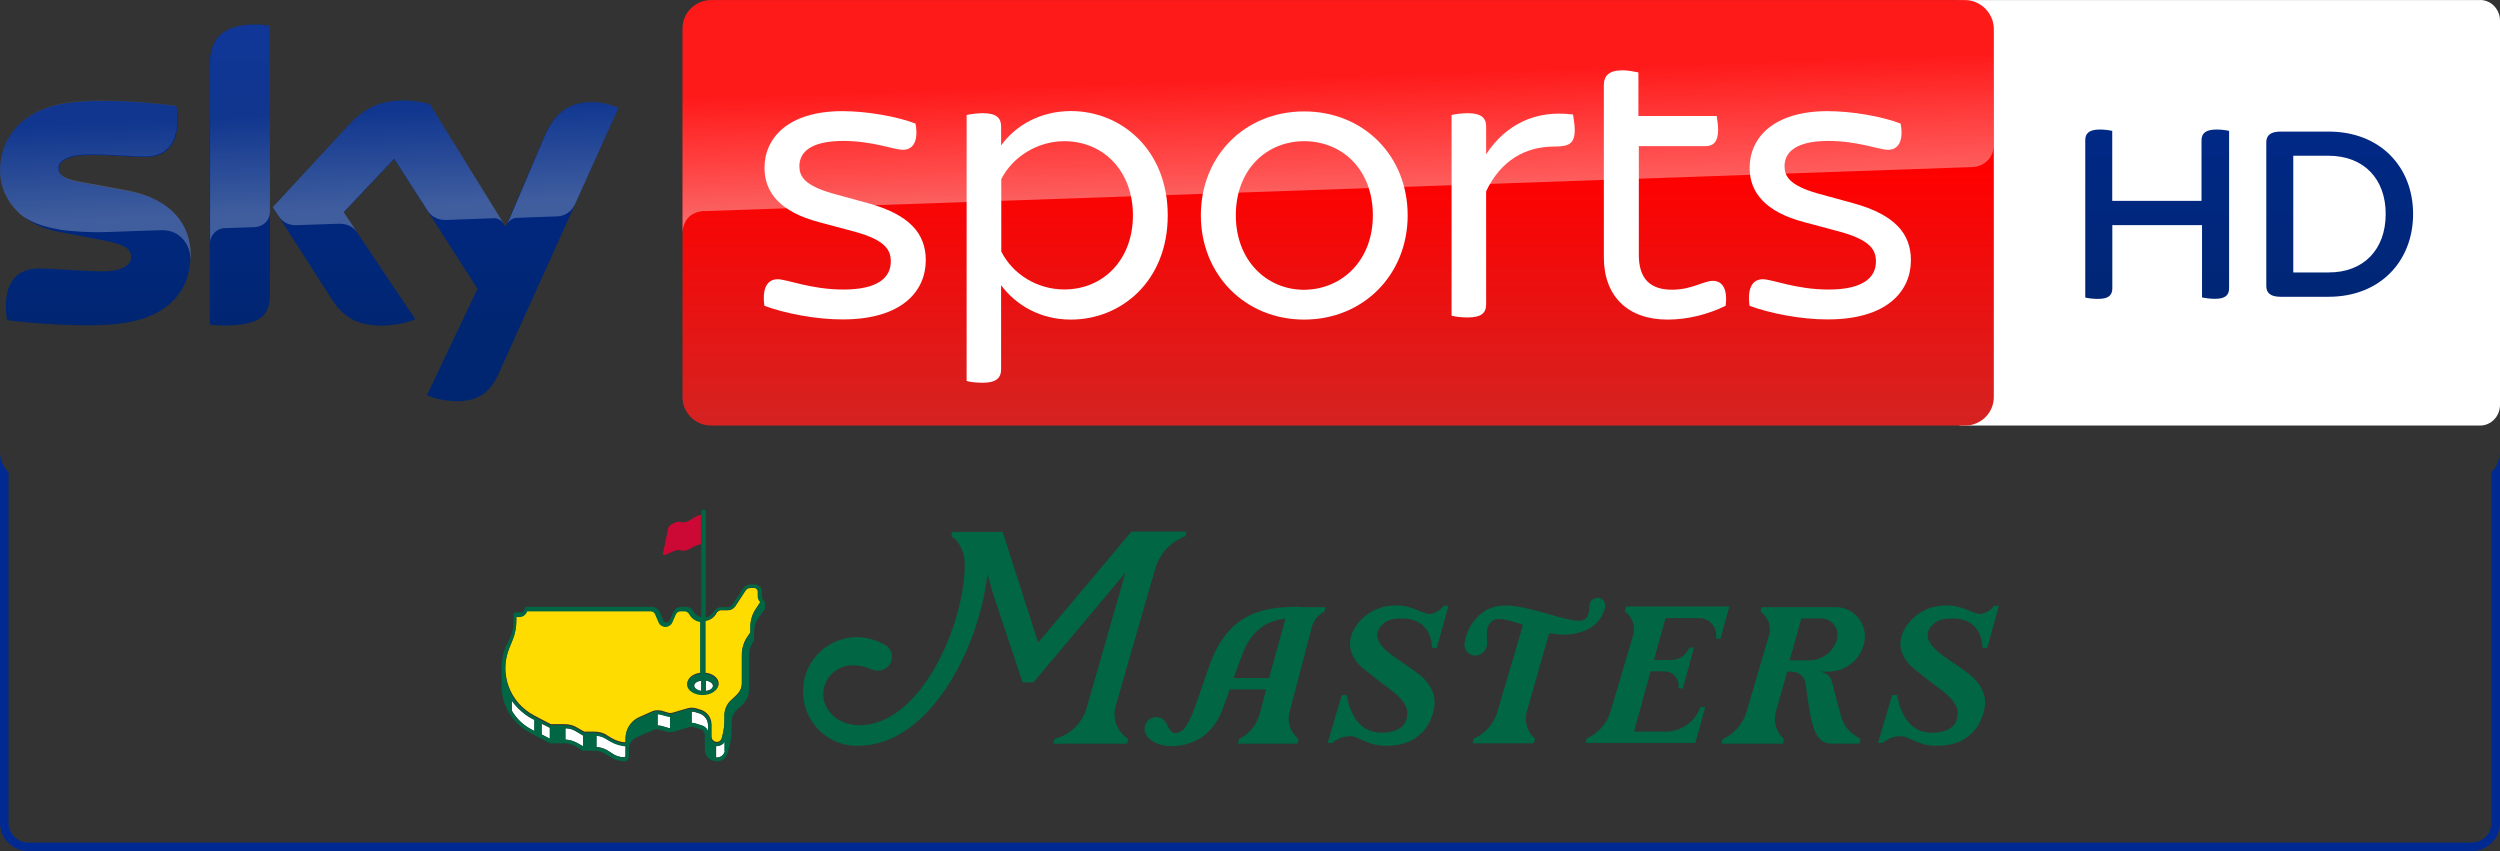 <svg width="2937.4" height="1e3" enable-background="new 0 0 2342.5 500" version="1.1" viewBox="0 0 2937.4 1e3" xml:space="preserve" xmlns="http://www.w3.org/2000/svg"><rect x="0" y="0" width="2937.4" height="1e3" fill="#333333" stroke="none"/><defs><linearGradient id="linearGradient1078" x1="-1151.9" x2="-1151.9" y1="-775.02" y2="-779.87" gradientTransform="matrix(149.68 0 0 -91.158 172382 -71520)" gradientUnits="userSpaceOnUse"><stop stop-color="#002A91" offset="0"/><stop stop-color="#002672" offset=".8"/></linearGradient><linearGradient id="linearGradient1082" x1="-1151.8" x2="-1152" y1="-784.92" y2="-782.98" gradientTransform="matrix(149.68 0 0 -57.766 172382 -45995)" gradientUnits="userSpaceOnUse"><stop stop-color="#fff" offset="0"/><stop stop-color="#fff" stop-opacity=".25" offset="1"/></linearGradient><linearGradient id="linearGradient1086" x1="-1152.6" x2="-1152.6" y1="-773.58" y2="-778.43" gradientTransform="matrix(317.37 0 0 -103 366970 -80578)" gradientUnits="userSpaceOnUse"><stop stop-color="#f00" offset=".4"/><stop stop-color="#D42321" offset="1"/></linearGradient><linearGradient id="linearGradient1090" x1="-1152.3" x2="-1152.8" y1="-785.34" y2="-782.74" gradientTransform="matrix(317.37 0 0 -56.478 366970 -45017)" gradientUnits="userSpaceOnUse"><stop stop-color="#fff" offset="0"/><stop stop-color="#fff" stop-opacity=".25" offset="1"/></linearGradient><linearGradient id="linearGradient1373" x1="-1151.9" x2="-1151.9" y1="-775.02" y2="-779.87" gradientTransform="matrix(149.71 0 0 -91.176 175063 -70634)" gradientUnits="userSpaceOnUse"><stop stop-color="#002A91" offset="0"/><stop stop-color="#002672" offset=".8"/></linearGradient></defs>
<g transform="matrix(4.167 0 0 4.167 -1847.1 500)"><g fill="#064"><path class="st6" d="m757.8 79.3 11.2-38.9c1.2-4.2 4.4-7.7 8.5-9.2l0.3-1.3h-15.5l-26.3 31.3-10-31.2h-14.2l-0.3 1.3c2.4 1.2 3.8 4.8 3.8 7.7v0.2c0 16.7-12.3 45.3-29.7 45.3-6.7 0-10.2-4.8-10.2-8.7 0-4.8 4-8.2 8.3-8.2 4.1 0 4.7 1.5 7.1 1.5 1.4 0 2.8-0.7 3.5-2 1.1-2 0.3-4.4-1.7-5.4l-1.1-0.5c-10.1-4.9-21.8 2.5-21.8 13.7v0.1c0 8.2 6.4 15 14.6 15.3 21 0.7 35.1-27.7 37.4-48.4l1.6 5.6 8.3 24.9h3.1l25.9-30.9-10.9 38c-1.2 4.4-4.7 7.7-9.1 8.9l-0.3 1.3h20.8l0.3-1.3c-3.1-2-4.5-5.6-3.6-9.1z"/><path class="st6" d="m810.1 51.1h-0.2c-9.7 0-20.2 1-25.7 16.8-4.7 13.3-5.9 18.8-9.6 18.8-2.3 0-1.8-4.5-5.3-4.5-1.6 0-3.2 1.3-3.3 3.1-0.2 3.2 4 5.1 7.3 5.1 9.8 0 13.5-7.1 14.7-10.4 0.2-0.4 1-2.8 2-5.6h10.3l-1.7 6.4c-0.9 3.4-2.8 6.1-6 7.6l-0.3 1.3h16.8l0.3-1.3c-2.3-1.9-3.3-4.9-2.5-7.7l6.3-24c0.5-1.8 1.8-3.4 3.5-4.2l0.3-1.3h-6.9zm-9 20.1h-10c1.1-3.1 2.2-6 2.6-7 2.5-6.7 7.3-9.4 12-9.7z"/><path class="st6" d="m894.8 53.9c0.5-0.9 1.1-2.3 1.1-3 0.1-1.4-1.2-2.6-2.6-2.3-1.1 0.2-1.9 1.2-1.9 2.4s-0.2 2.5-0.7 3.1c-1.2 1.5-3.1 1.3-11.7-1.2-0.8-0.2-1.7-0.5-2.6-0.7h-0.1c-4.3-1.2-9.7-2.3-13.2-0.5h-0.1c-3.4 1.7-5.9 5-6.6 8.8-0.1 0.6-0.2 1-0.2 1.2-0.1 2 1.7 3.5 3.7 3.1 1.6-0.3 2.7-1.8 2.7-3.4s-0.4-3.8 0.5-5.3c1.4-2 2.9-2.2 9.6 0.1l-7.2 24.5c-1 3.4-3.4 6.1-6.7 7.6l-0.3 1.3h17.3l0.3-1.3c-2.2-1.9-3.1-4.9-2.3-7.7l6.3-22.1c2.8 0.6 5.6 0.7 8.3-0.1l1-0.3c1.9-0.5 4.2-2.1 5.4-4.2z"/><path class="st6" d="m901.7 51.1-0.3 1.3c2.1 1.5 3.1 4.1 2.4 6.6l-6.4 21.6c-1 3.4-3.4 6.1-6.7 7.6l-0.3 1.3h30.9l2.8-10.1h-1.3l-0.5 1c-1.7 3.6-5.4 5.9-9.4 5.9h-8.9l4.7-17h3.8c2.6 0 4.5 2.3 4 4.8h1.3l3.1-11.5h-1.3c-0.8 2.1-2.8 3.5-5 3.5h-5l3.3-11.8h9.4c3.1 0 5.4 2.8 4.8 5.8h1.3l2.5-9.1h-29.2z"/><path class="st6" d="m960.9 51.2h-20.9l-0.3 1.3c2 1.4 3 3.8 2.5 6.2l-6.5 22.1c-1 3.4-3.4 6.1-6.7 7.6l-0.3 1.3h17.3l0.3-1.3c-2.2-1.9-3.1-4.9-2.3-7.7l3.2-11.3h1.3c2 0 3.7 1.5 3.9 3.5 0.1 0.6 1.1 8.5 1.9 11.2 1 3.5 2.4 5.6 5.5 5.6h7.8l0.3-1.3-1.1-0.7c-2.2-1.3-3.8-3.3-4.5-6-0.7-2.5-1.9-7.3-2.6-9.8-0.3-1.3-1.9-2.5-3.6-2.5h2.6c4.7 0 8.9-3.1 10.1-7.7 1.5-5.3-2.5-10.5-7.9-10.5zm0.3 9.2c-1 3.4-4.2 5.8-7.8 5.8h-5.5l3.3-11.8h5.5c3.2 0 5.4 3 4.5 6z"/><path class="st6" d="m846.2 53.1c-0.6 0-1.8-0.4-3.6-1.2-1.9-0.8-3.7-1.2-5.6-1.2-3.9 0-7.2 1.3-9.9 4-2.2 2.3-3.2 4.8-3.2 6.9 0 2.3 1.3 5 4.1 7.2 2.6 2.1 5.2 4.1 7.9 6.1 2.8 2.2 4.2 4.3 4.2 6 0 3.7-2.4 5.7-7.4 5.7s-8.5-3.7-9.7-10.6h-1.4l-4 13.5h1.3c1.6-1.2 2.8-1.9 5.2-1.9 2.3 0 4.7 2.7 9.9 2.7 4.1 0 7.4-0.9 10.2-3.7 2.4-2.4 3.6-5.9 3.6-8.7 0-2.6-1.6-5.6-4.5-7.8-2.4-1.9-5-3.5-7.6-5.4-2.7-2-4.1-3.8-4.1-5.6 0-1 0.5-2.1 1.6-3.1 1.3-1.3 3.1-1.6 5.5-1.6 4.8 0 8.1 2.7 8.4 8.3h1.3l3.3-11.9h-1.3c-1.3 1.5-2.7 2.3-4.2 2.3z"/><path class="st6" d="m993.9 54.4c4.8 0 8.1 2.7 8.4 8.3h1.3l3.3-11.9h-1.3c-1.3 1.5-2.7 2.3-4.2 2.3-0.6 0-1.8-0.4-3.6-1.2-1.9-0.8-3.7-1.2-5.6-1.2-3.9 0-7.2 1.3-9.9 4-2.2 2.3-3.2 4.8-3.2 6.9 0 2.3 1.3 5 4.1 7.2 2.6 2.1 5.2 4.1 7.9 6.1 2.8 2.2 4.2 4.3 4.2 6 0 3.7-2.4 5.7-7.4 5.7s-8.5-3.7-9.7-10.6h-1.4l-4 13.5h1.3c1.6-1.2 2.8-1.9 5.2-1.9 2.3 0 4.7 2.7 9.9 2.7 4.1 0 7.4-0.9 10.2-3.7 2.4-2.4 3.6-5.9 3.6-8.7 0-2.6-1.6-5.6-4.5-7.8-2.4-1.9-5-3.5-7.6-5.4-2.7-2-4.1-3.8-4.1-5.6 0-1 0.5-2.1 1.6-3.1 1.4-1.3 3.1-1.6 5.5-1.6z"/></g><path class="st7" d="m657 46.9c0-0.6-0.5-1.1-1.1-1.1h-0.9c-0.7 0-1.3 0.3-1.6 0.9l-2.8 4.3c-0.5 0.7-1.3 1.1-2.1 1.1h-1.9c-0.5 0-1 0.3-1.3 0.8-0.6 1.2-1.8 2-3.1 2.2v14.6c2.1 0.2 3.7 1.5 3.7 3 0 1.7-2 3-4.4 3s-4.4-1.4-4.4-3c0-1.5 1.6-2.8 3.7-3v-14.7c-1.3-0.2-2.4-1-3.1-2.2-0.3-0.5-0.8-0.8-1.3-0.8h-1.2c-0.6 0-1.1 0.3-1.3 0.9l-1 2.3c-0.3 0.7-1.1 1.2-1.9 1.2s-1.6-0.5-1.9-1.2l-1-2.3c-0.2-0.5-0.8-0.9-1.3-0.9h-34.8c-0.2 0.9-1.1 1.6-2.1 1.6h-1v1.4c0 1.8-0.4 3.6-1 5.2l-0.9 2.2c-3.1 7.4-0.1 15.7 7 19.4l4.6 2.4h4c1.1 0 2.3 0.3 3.3 0.9l2.1 1.2h2.9c1.2 0 2.5 0.3 3.5 1l1.3 0.8c1.2 0.7 2.6 1.2 4 1.2v-1.3c0-2.5 1.5-4.8 3.8-5.8l3.6-1.6c0.8-0.4 1.8-0.4 2.7-0.2l1.7 0.5c0.5 0.2 1.1 0.2 1.6 0l4.1-1.2c0.7-0.2 1.5-0.2 2.3 0l1.3 0.4c1.9 0.6 3.1 2.3 3.1 4.2v3.4c0 0.8 0.7 1.5 1.5 1.5 0.7 0 1.2-0.4 1.4-1.1 0.6-2 0.8-4 0.8-6.1v-0.4c0-1.6 0.6-3.1 1.7-4.1l1.7-1.6c0.9-0.9 1.5-2.1 1.5-3.4v-8c0-1.8 0.5-3.6 1.6-5.1l0.8-1.2v-1.6c0-1.8 0.5-3.6 1.6-5.1l1.3-1.9c-0.4-0.5-0.7-1.1-0.7-1.7v-1z" fill="#ffdc00"/><path class="st0" d="m613.9 88.2c-0.8-0.5-1.6-0.7-2.5-0.8v3.2c1.1 0.1 2.1 0.4 3 0.9 0 0 1.5 0.9 1.9 1.2 0.7 0.4 1.5 0.8 2.9 0.8 0.1 0 0.2 0 0.3-0.1s0.1-0.2 0.1-0.3v-2.9c-1.6-0.1-3.2-0.6-4.6-1.4z" fill="#fff"/><path class="st0" d="m605.4 86.1c-0.8-0.5-1.8-0.7-2.7-0.7v3.2c1.1 0 2.2 0.3 3.2 0.9l1.8 1v-3.1h-0.1z" fill="#fff"/><path class="st0" d="m629.5 81.5c-0.3-0.1-0.5-0.1-0.8-0.1v3.2c0.4 0 0.8 0 1.1 0.1l1.7 0.5c0.2 0.1 0.4 0.1 0.7 0.1v-3.2c-0.3 0-0.6-0.1-1-0.2z" fill="#fff"/><path class="st0" d="m640.5 81.2-1.3-0.4c-0.3-0.1-0.6-0.1-0.9-0.1v3.2c0.4 0 0.8 0 1.2 0.2l1.6 0.5c0.8 0.2 1.5 0.9 1.8 1.6v-1.7c0-1.5-1-2.8-2.4-3.3z" fill="#fff"/><path class="st0" d="m645.4 90.4h-0.2v3.2h0.3c0.9 0 1.8-0.6 2.1-1.5 0-0.1 0-0.2 0.1-0.3v-2.7c-0.5 0.8-1.4 1.3-2.3 1.3z" fill="#fff"/><path class="st0" d="m587.6 77.6v2.8c1.3 2.2 3.1 4 5.5 5.3l0.9 0.5v-3.2l-0.5-0.2c-2.4-1.3-4.4-3.1-5.9-5.2z" fill="#fff"/><polygon class="st0" points="596 84.1 596 87.1 598.3 88.3 598.3 85.2 598.2 85.2" fill="#fff"/><path class="st0" d="m644.3 73.4c0-0.7-0.8-1.3-2-1.5v2.9c1.2-0.1 2-0.7 2-1.4z" fill="#fff"/><path class="st0" d="m639 73.4c0 0.7 0.8 1.3 2 1.5v-2.9c-1.2 0.1-2 0.7-2 1.4z" fill="#fff"/><path class="st8" d="m635.4 27.2c-1-0.3-2 0.2-3 0.8-0.3 0.2-0.6 0.5-0.7 0.9l-1.5 7.2c-0.1 0.3 0.2 0.5 0.4 0.4 1.6-0.4 3.2-1.8 4.8-1.3 1.8 0.6 3.6-1.7 5.5-1.7v-8.3c-1.8 0.1-3.6 2.6-5.5 2z" fill="#cc0935"/><path class="st6" d="m658.7 49.4c-0.4-0.3-0.6-0.7-0.6-1.2v-1.3c0-1.2-1-2.1-2.1-2.1h-0.9c-1 0-2 0.5-2.5 1.4l-2.8 4.3c-0.3 0.4-0.7 0.7-1.2 0.7h-1.9c-0.9 0-1.8 0.5-2.2 1.3-0.5 0.8-1.3 1.4-2.2 1.6v-29.7c0-0.4-0.3-0.7-0.7-0.7s-0.6 0.3-0.6 0.7v29.6c-0.9-0.2-1.7-0.8-2.2-1.6-0.4-0.8-1.3-1.3-2.2-1.3h-1.2c-1 0-1.9 0.6-2.3 1.5l-1 2.3c-0.2 0.4-0.5 0.6-0.9 0.6s-0.8-0.2-0.9-0.6l-1-2.3c-0.4-0.9-1.3-1.5-2.3-1.5h-35.3c-0.3 0-0.5 0.2-0.5 0.5 0 0.6-0.5 1.1-1.1 1.1h-1.5c-0.3 0-0.5 0.2-0.5 0.5v1.8c0 1.7-0.3 3.3-1 4.8l-1.1 2.2c-0.9 2.1-1.3 4.2-1.3 6.3v5.1c0 1.4 0.2 2.8 0.6 4.2 1.1 3.8 3.7 7 7.2 8.9l5.6 3c0.1 0 0.2 0.1 0.2 0.1h4.2c1 0 1.9 0.3 2.8 0.7l2.2 1.3c0.1 0 0.2 0.1 0.3 0.1h3c1.1 0 2.1 0.3 3 0.8l2 1.2c0.8 0.5 1.8 0.9 3.4 1 0.4 0 0.8-0.1 1-0.4 0.3-0.3 0.4-0.6 0.4-1v-2c0-1.5 0.9-2.8 2.2-3.4l4.6-2c0.6-0.3 1.3-0.3 2-0.1l1.7 0.5c0.7 0.2 1.5 0.2 2.2 0l4.1-1.2c0.5-0.2 1.1-0.2 1.7 0l1.6 0.5c0.8 0.2 1.3 0.9 1.3 1.7v4c0 1.9 1.5 3.4 3.4 3.4 1.4 0 2.6-0.9 3-2.2 0.8-2.4 1.2-4.9 1.2-7.4v-1.7c0-1.2 0.5-2.4 1.4-3.2l1.7-1.6c1.1-1.1 1.8-2.6 1.8-4.2v-9.5c0-1.5 0.4-2.9 1.3-4.1 0.1-0.1 0.1-0.2 0.1-0.3v-2.2c0-1.5 0.4-2.9 1.3-4.1l1.7-2.4c0.1-0.1 0.1-0.2 0.1-0.3v-1.5c-0.1-0.5-0.3-0.6-0.3-0.6zm-17.7 25.4c-1.1-0.2-2-0.8-2-1.5s0.8-1.3 2-1.5zm1.3-2.9c1.1 0.2 2 0.8 2 1.5s-0.8 1.3-2 1.5zm-48.4 14.2-0.9-0.5c-2.3-1.2-4.2-3-5.5-5.3v-2.8c1.5 2.1 3.4 3.9 5.9 5.2l0.5 0.2zm4.4 2.2-2.3-1.2v-3.1l2.3 1.2zm9.4 2.1-1.8-1c-1-0.5-2.1-0.8-3.2-0.9v-3.2c0.9 0 1.9 0.3 2.7 0.7l2.2 1.3h0.1zm12 0.8v2c0 0.1 0 0.2-0.1 0.3s-0.2 0.1-0.3 0.1c-1.4-0.1-2.3-0.5-2.9-0.8-0.5-0.3-1.9-1.2-1.9-1.2-0.9-0.5-1.9-0.9-3-0.9v-3.2c0.9 0.1 1.7 0.3 2.5 0.8l1.3 0.8c1.4 0.8 2.9 1.3 4.6 1.4v0.7zm12.5-5.9c-0.2 0-0.5 0-0.7-0.1l-1.7-0.5c-0.4-0.1-0.7-0.1-1.1-0.1v-3.2c0.3 0 0.6 0 0.8 0.1l1.7 0.5c0.3 0.1 0.6 0.1 1 0.2zm10.7 0.8c-0.3-0.8-1-1.4-1.8-1.6l-1.6-0.5c-0.4-0.1-0.8-0.2-1.2-0.2v-3.2c0.3 0 0.6 0 0.9 0.1l1.3 0.4c1.4 0.4 2.4 1.8 2.4 3.2zm4.7 5.7c0 0.1 0 0.2-0.1 0.3-0.3 0.9-1.1 1.5-2.1 1.5h-0.3v-3.2h0.2c0.9 0 1.8-0.5 2.2-1.3v2.7zm8.8-40c-1 1.5-1.6 3.2-1.6 5.1v1.6l-0.8 1.2c-1 1.5-1.6 3.3-1.6 5.1v8c0 1.3-0.5 2.5-1.5 3.4l-1.7 1.6c-1.1 1.1-1.8 2.6-1.7 4.1v0.4c0.1 2.1-0.2 4.1-0.8 6.1-0.2 0.6-0.8 1.1-1.4 1.1-0.8 0-1.5-0.7-1.5-1.5v-3.4c0-1.9-1.2-3.6-3.1-4.2l-1.3-0.4c-0.7-0.2-1.5-0.2-2.3 0l-4.1 1.2c-0.5 0.2-1.1 0.2-1.6 0l-1.7-0.5c-0.9-0.3-1.8-0.2-2.7 0.2l-3.6 1.6c-2.3 1-3.8 3.3-3.8 5.8v1.3c-1.4-0.1-2.8-0.5-4-1.2l-1.3-0.8c-1.1-0.6-2.3-1-3.5-1h-2.9l-2.1-1.2c-1-0.6-2.1-0.9-3.3-0.9h-4l-4.6-2.4c-7-3.7-10.1-12.1-7-19.4l0.9-2.2c0.7-1.7 1-3.4 1-5.2v-1.3h1c1 0 1.8-0.7 2.1-1.6h34.8c0.6 0 1.1 0.3 1.3 0.9l1 2.3c0.3 0.7 1.1 1.2 1.9 1.2s1.6-0.5 1.9-1.2l1-2.3c0.2-0.5 0.8-0.9 1.3-0.9h1.2c0.5 0 1 0.3 1.3 0.8 0.6 1.2 1.8 2 3.1 2.2v14.6c-2.1 0.2-3.7 1.5-3.7 3 0 1.7 2 3 4.4 3s4.4-1.4 4.4-3c0-1.5-1.6-2.8-3.7-3v-15c1.3-0.2 2.4-1 3.1-2.2 0.3-0.5 0.8-0.8 1.3-0.8h1.9c0.9 0 1.6-0.4 2.1-1.1l2.8-4.3c0.4-0.6 1-0.9 1.6-0.9h0.9c0.6 0 1.1 0.5 1.1 1.1v1.3c0 0.6 0.2 1.2 0.7 1.7z" fill="#064"/></g><path d="m2914.1 2e-5c12.9 0 23.3 10.94 23.3 24.276v451.45c0 13.336-10.5 24.276-23.3 24.276h-607.9c-12.9 0-23.3-10.94-23.3-24.276v-451.34c0-13.44 10.5-24.276 23.3-24.276h607.9" fill="#fff" stroke-width="1.021"/><g fill="url(#linearGradient1373)" stroke-width="1"><path d="m2619.1 153.8v184.7c0 8.1-4.1 12.6-16.7 12.6-5.7 0-11-0.8-15.1-1.6v-85h-105.4v74.1c0 8.1-4.1 12.6-16.7 12.6-6.1 0-12.2-0.8-15.1-1.6v-184.8c0-7.8 4.1-12.6 17.1-12.6 5.7 0 11.3 0.8 14.6 1.6v82.2h104.9v-71.2c0-7.8 4.5-12.6 17.5-12.6 6 0 11.6 0.8 14.9 1.6" stop-color="#000000" style="font-variation-settings:normal"/><path d="m2835.3 251.4c0 55.4-38.7 97.3-99.3 97.3h-56.5c-12.2 0-16.7-4.9-16.7-12.6v-168.9c0-7.7 4.5-12.6 16.7-12.6h56.5c60.6 0 99.3 41.5 99.3 96.8m-32.2 0c0-41.5-26-68.4-67.1-68.4h-41.5v137.1h41.5c41.1 0.1 67.1-26.8 67.1-68.7" stop-color="#000000" style="font-variation-settings:normal"/></g><g transform="matrix(1 0 0 1 200.04 450.09)"><g transform="translate(200,450)"><path d="m101.6-435.8c5.9 2.9 18 6.7 33.5 7.1 26.4 0.4 40.6-9.6 51-32.9l140.6-311.7c-5.9-2.9-18.8-6.7-29.3-6.7-18-0.4-42.2 3.3-57.7 40l-45.7 106.7-89.1-144.6c-5.9-1.7-20.1-4.2-30.1-4.2-31.8 0-49.4 11.7-67.3 31.2l-87 94.2 69.9 109.2c13 20 29.7 30 57.3 30 18 0 33-4.2 40.2-7.5l-84.2-125.4 59.4-62.9 97.9 152.5zm-184.5-118c0 22.9-9.2 36.2-54.4 36.2-5.9 0-11.3-0.4-16.3-1.2v-305c0-23.3 7.9-47.5 53.5-47.5 5.9 0 11.7 0.4 17.2 1.7zm-93.3-46.2c0 42.9-28 74.2-85.3 80.4-41.4 4.6-101.6-0.8-130.1-4.2-0.8-4.6-1.7-10.4-1.7-15 0-37.5 20.1-45.8 39.3-45.8 19.7 0 51 3.3 74.5 3.3 25.5 0 33.5-8.8 33.5-16.7 0-10.8-10-15-30.1-19.2l-54.4-10.4c-45.2-8.3-69.4-39.6-69.4-72.5 0-40 28.4-73.8 84.5-79.6 42.2-4.6 94.1 0.4 122.6 4.2 0.8 4.6 1.7 9.6 1.7 14.6 0 37.5-19.7 45.4-38.9 45.4-14.6 0-37.2-2.5-63.6-2.5s-37.2 7.1-37.2 16.2c0 9.6 10.5 13.3 27.2 16.2l51.9 9.6c52.5 8.9 75.5 38.9 75.5 76z" fill="url(#linearGradient1078)"/><path d="m326.6-773.3-51.5 114.2c-1.7 2.9-7.1 12.9-21.3 13.3-3.3 0-46.9 1.7-46.9 1.7-8.4 0.4-11.3 8.3-11.3 8.3l44.4-104.2c15.5-36.7 39.7-40.4 57.7-40 10.1 0 23 3.3 28.9 6.7zm-134.7 136.2-87-140.8c-5.9-1.7-20.1-4.2-30.1-4.2-31.8 0-49.4 11.7-67.3 31.2l-87 94.2 7.1 10.8c2.9 4.2 8.8 10.8 20.5 10.4 4.2 0 46-1.7 49.4-1.7 10.9-0.4 17.6 4.2 21.8 9.6l-15.6-23.2 59.4-62.9 40.2 62.5c7.1 9.6 18 9.6 20.5 9.6 2.1 0 54.4-2.1 56.9-2.1 3.7-0.1 7.9 2 11.2 6.6zm-292-234.1c-45.6 0-53.1 24.2-53.1 47.5v209.2c0-8.3 6.7-17.1 17.2-17.5 7.5-0.4 28.9-0.8 35.1-1.2 7.1-0.4 17.6-5 18-17.9v-218.3c-5.5-1-11.3-1.8-17.2-1.8zm-152.2 194.5-51.9-9.6c-16.7-2.9-27.2-6.7-27.2-16.2 0-8.8 10.9-16.2 37.2-16.2 25.9 0 48.9 2.5 63.6 2.5 19.2 0 38.9-7.9 38.9-45.4 0-5-0.4-9.6-1.7-14.6-28.4-3.3-79.9-8.8-122.6-4.2-55.6 6.6-84 40.4-84 80.4 0 20.4 9.2 40.4 27.6 54.6 13.8 8.8 27.6 12.5 41.8 15 11.7 2.1 38.1 3.8 58.1 2.9 6.3-0.4 51.9-1.7 61.9-2.1 23-0.8 36 18.7 34.3 38.7v-1.2c0.4-2.5 0.4-5 0.4-7.9-0.3-37.1-23.3-67.1-76.4-76.7z" enable-background="new    " fill="url(#linearGradient1082)" opacity=".25"/><path d="m1908.6-900h-1473.2c-18.4 0-33.5 15-33.5 33.3v433.3c0 18.3 15.1 33.3 33.5 33.3h1473.7c18.4 0 33.5-15 33.5-33.3v-433.3c-0.5-18.3-15.6-33.3-34-33.3z" fill="url(#linearGradient1086)"/><path d="m425.7-652.1h3.3c99.1-3.3 1488.3-51.7 1488.3-51.7 12.5-0.4 25.1-9.6 25.1-25.4v-137.5c0-18.3-15.1-33.3-33.5-33.3h-1473.5c-18.4 0-33.5 15-33.5 33.3v240.8c0-2.9 0.4-23.7 23.8-26.2z" enable-background="new    " fill="url(#linearGradient1090)" opacity=".4"/><g transform="translate(184.41 16.308)" fill="#fff"><path d="m313.7-557.1c-2.9-20.4 3.3-31.2 15.5-31.2 11.3 0 38.9 12.1 77.4 12.1 40.6 0 55.6-14.2 55.6-32.9 0-13.3-5.9-25-42.2-35l-41.8-11.2c-46.4-12.1-64.4-35.4-64.4-63.8 0-35.4 28-66.7 91.6-66.7 28.4 0 64 6.2 85.8 14.6 3.8 20-2.5 30.8-14.6 30.8-10.9 0-35.6-10.4-70.3-10.4-37.6 0-51.5 12.9-51.5 29.6 0 11.7 5.4 22.5 38.9 32.1l42.7 11.7c47.7 13.3 66.9 35.4 66.9 66.7 0 36.7-28.4 69.6-97.5 69.6-31 0.2-69.1-7.3-92.1-16z"/><path d="m787.6-663.4c0 77.1-54.4 122.5-113.8 122.5-35.6 0-64.4-16.7-82-40.4v99.2c0 9.2-5.4 15.4-21.3 15.4-7.9 0-15.5-0.8-19.2-2.1v-312.5c3.8-0.8 11.3-2.1 19.2-2.1 15.9 0 21.3 5.8 21.3 15.4v22.5c17.2-23.8 46.4-40.4 82-40.4 59.5 0 113.8 45.8 113.8 122.5zm-40.9 0c0-51.7-34.3-87.1-80.7-87.1-31.4 0-60.7 18.3-74 44.6v85c13.4 26.7 42.2 44.6 74 44.6 46.3 0 80.7-35.4 80.7-87.1z"/><path d="m826.5-663.4c0-70 51.9-122.1 121.3-122.1 69.9 0 121.7 52.1 121.7 122.1 0 69.6-51.9 122.5-121.7 122.5-69.4 0-121.3-52.9-121.3-122.5zm202.1 0c0-54.2-36.4-87.1-80.7-87.1-43.9 0-80.3 32.9-80.3 87.1 0 53.3 36.4 87.5 80.3 87.5 44.3-0.4 80.7-34.2 80.7-87.5z"/><path d="m1265.8-763.8c0 16.2-6.7 19.6-23.8 19.6-33.9 0-62.7 15.8-80.3 52.5v132.9c0 10-5.4 15.4-21.8 15.4-6.7 0-14.6-0.8-18.8-2.1v-235.8c3.8-0.8 11.7-2.1 18.8-2.1 16.3 0 21.8 5.8 21.8 15.4v32.9c23-35 58.1-52.5 102.1-46.7 0.3 3.4 2 10.9 2 18z"/><path d="m1443.1-557.1c-20.5 10-44.3 16.2-68.2 16.2-46.9 0-74.9-27.5-74.9-73.3v-202.5c0-10.4 5.9-17.1 21.8-17.1 6.7 0 14.6 1.7 18.8 2.5v51.2h92c0.4 3.3 1.7 10.4 1.7 16.2 0 14.2-5.9 19.2-14.6 19.2h-78.6v127.9c0 27.5 13 40.8 38.9 40.8 23.8 0 36.8-10.4 48.1-10.4s17.5 9.7 15 29.3z"/><path d="m1471.2-557.1c-2.9-20.4 3.3-31.2 15.5-31.2 11.3 0 38.9 12.1 77.4 12.1 40.6 0 55.6-14.2 55.6-32.9 0-13.3-5.9-25-42.2-35l-41.8-11.2c-46.4-12.1-64.4-35.4-64.4-63.8 0-35.4 28-66.7 91.6-66.7 28.4 0 64 6.2 85.8 14.6 3.8 20-2.5 30.8-14.6 30.8-10.9 0-35.6-10.4-70.3-10.4-37.6 0-51.5 12.9-51.5 29.6 0 11.7 5.4 22.5 38.9 32.1l42.7 11.7c47.7 13.3 66.9 35.4 66.9 66.7 0 36.7-28.4 69.6-97.5 69.6-31.1 0.2-69.1-7.3-92.1-16z"/></g></g></g><path d="m2937.4 531.08c-0.05 8.96-3.68 17.528-10.08 23.798l0.088 411.81c-0.012 12.866-10.439 23.294-23.306 23.306h-2870.8c-12.852-0.048-23.258-10.454-23.306-23.306v-411.8c-6.14-6.027-9.722-14.188-10-22.788v434.59c-7e-3 18.398 14.908 33.314 33.306 33.308h2870.7c18.447 0.086 33.438-14.861 33.407-33.308z" fill="#002a91" stroke-width="2.667"/></svg>
